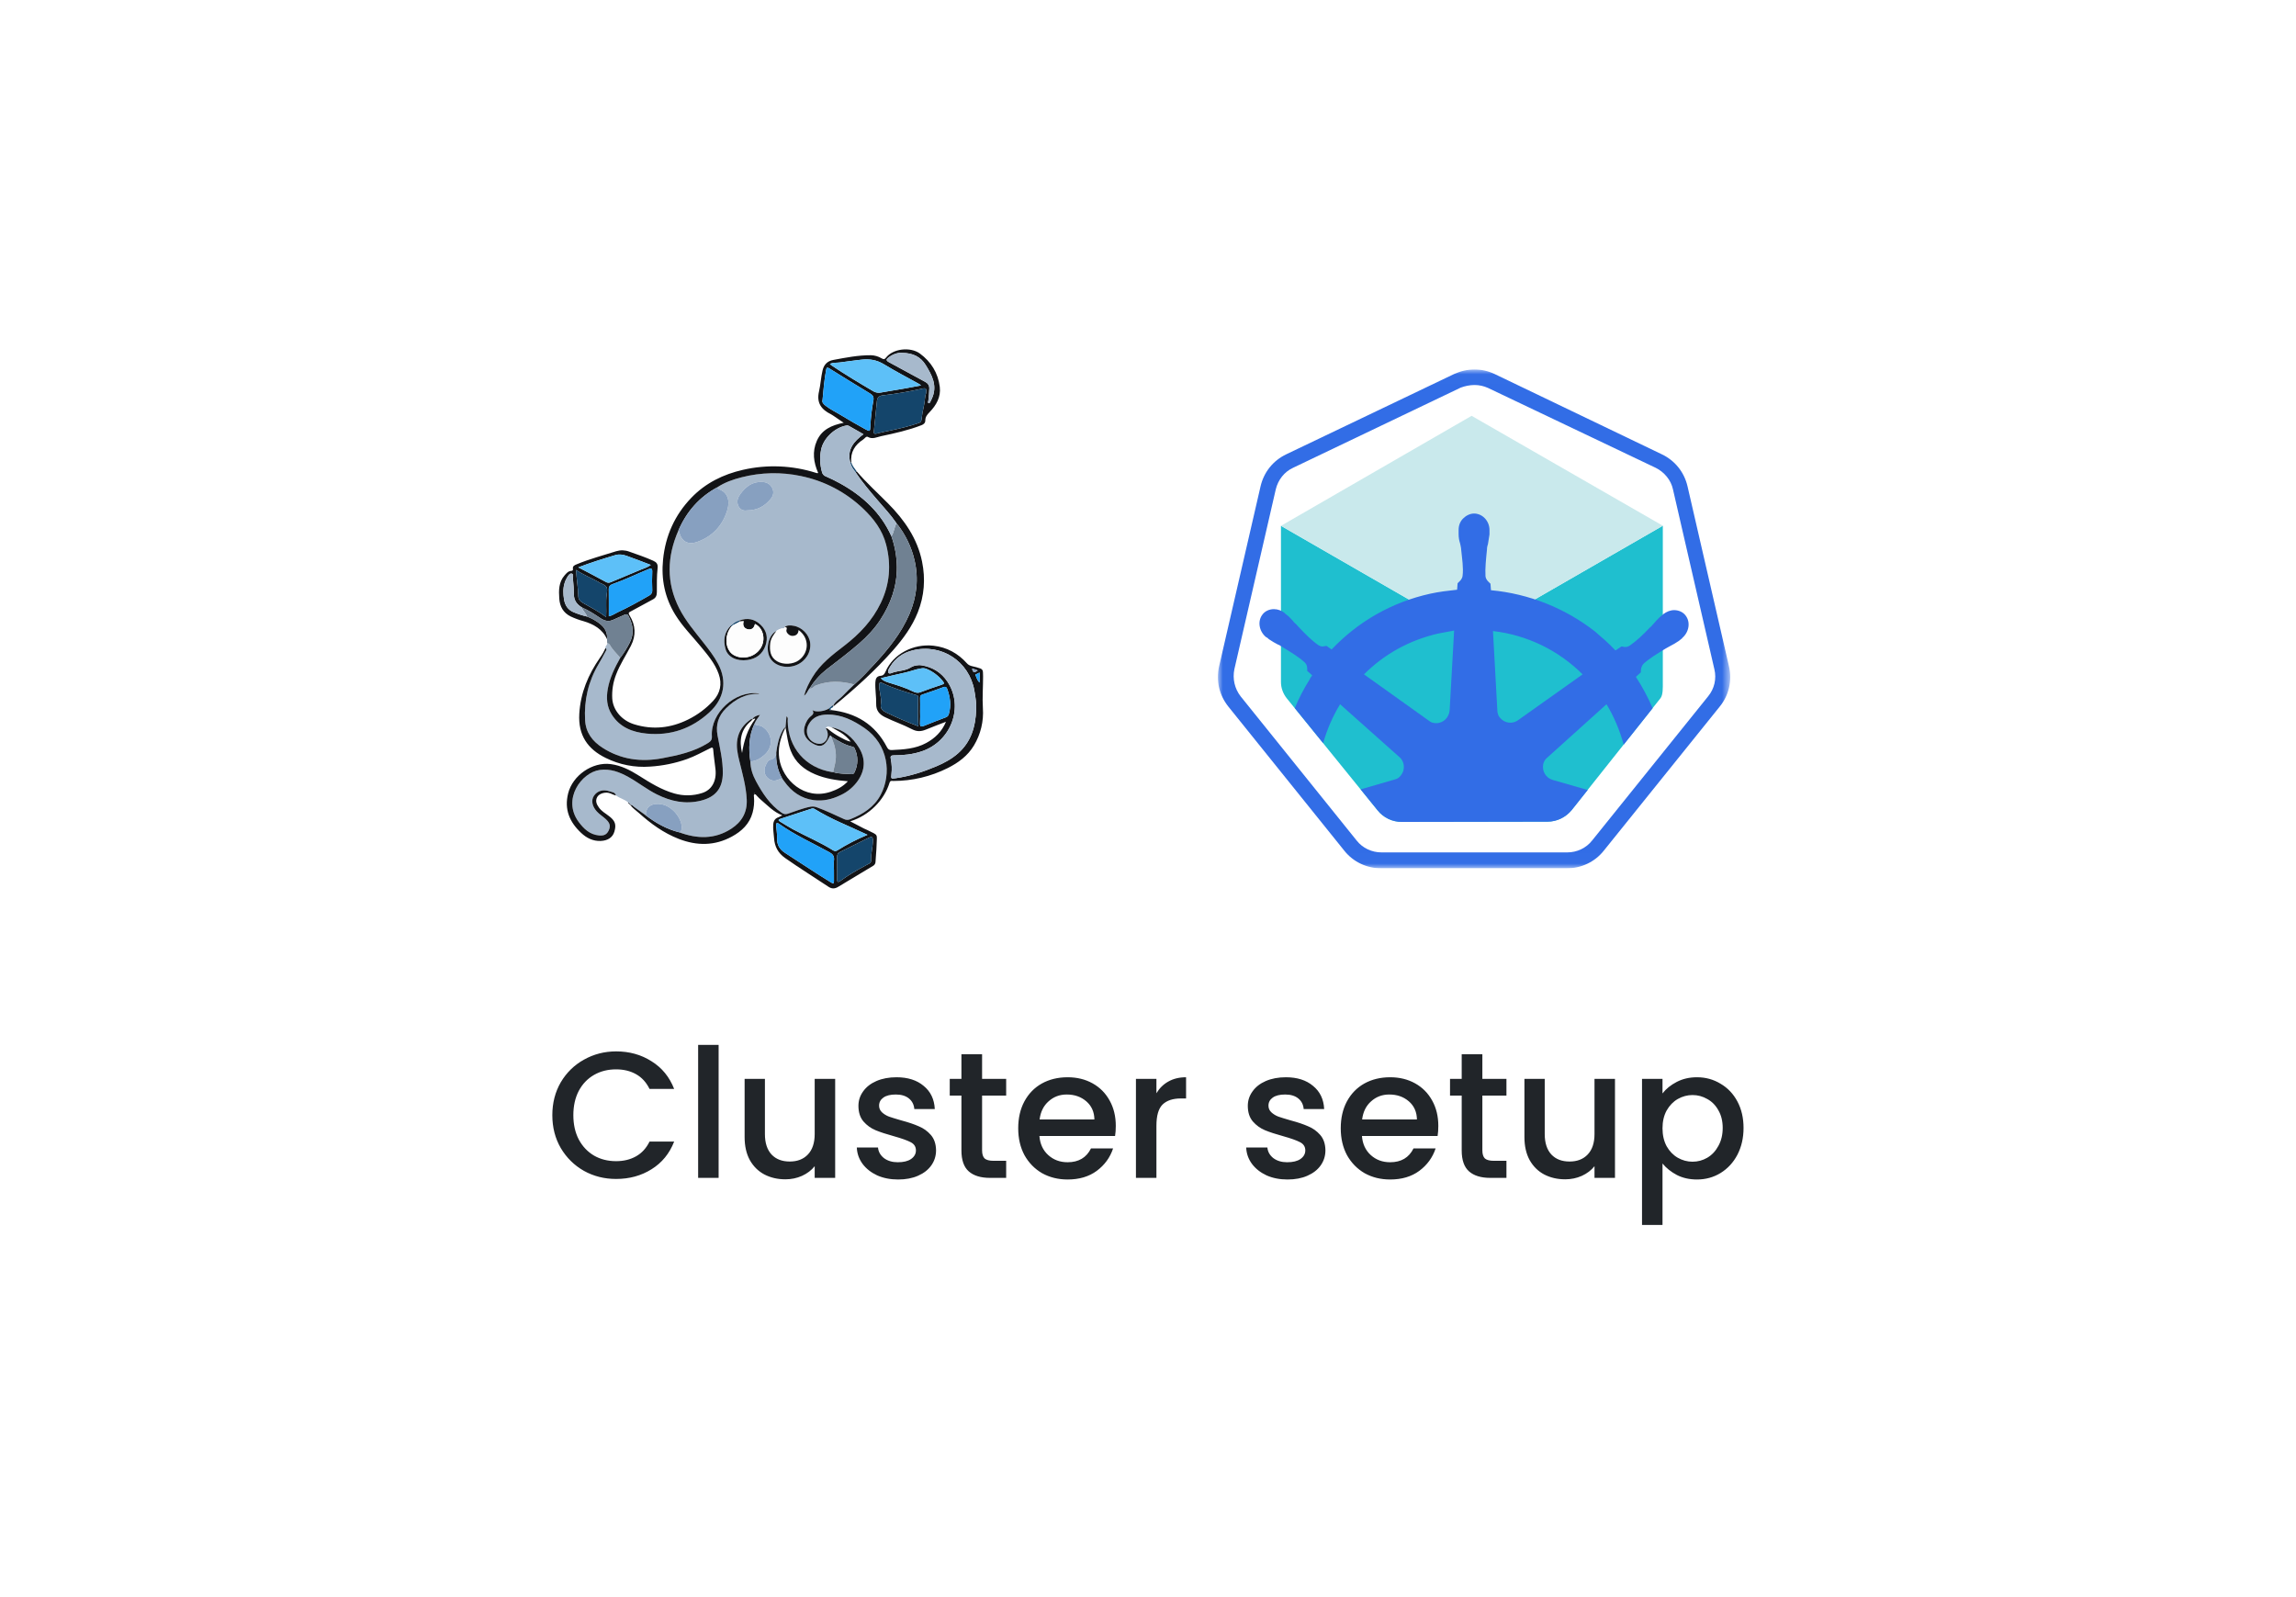 <svg width="230" height="160" viewBox="0 0 230 160" fill="none" xmlns="http://www.w3.org/2000/svg">
<g filter="url(#filter0_d)">
<rect x="20" y="10" width="190" height="120" rx="4" fill="none"/>
<path d="M55.329 101.718C55.329 100.494 55.611 99.396 56.175 98.424C56.751 97.452 57.525 96.696 58.497 96.156C59.481 95.604 60.555 95.328 61.719 95.328C63.051 95.328 64.233 95.658 65.265 96.318C66.309 96.966 67.065 97.89 67.533 99.09H65.067C64.743 98.43 64.293 97.938 63.717 97.614C63.141 97.29 62.475 97.128 61.719 97.128C60.891 97.128 60.153 97.314 59.505 97.686C58.857 98.058 58.347 98.592 57.975 99.288C57.615 99.984 57.435 100.794 57.435 101.718C57.435 102.642 57.615 103.452 57.975 104.148C58.347 104.844 58.857 105.384 59.505 105.768C60.153 106.14 60.891 106.326 61.719 106.326C62.475 106.326 63.141 106.164 63.717 105.84C64.293 105.516 64.743 105.024 65.067 104.364H67.533C67.065 105.564 66.309 106.488 65.265 107.136C64.233 107.784 63.051 108.108 61.719 108.108C60.543 108.108 59.469 107.838 58.497 107.298C57.525 106.746 56.751 105.984 56.175 105.012C55.611 104.04 55.329 102.942 55.329 101.718ZM71.987 94.68V108H69.935V94.68H71.987ZM83.663 98.082V108H81.611V106.83C81.287 107.238 80.861 107.562 80.333 107.802C79.817 108.03 79.265 108.144 78.677 108.144C77.897 108.144 77.195 107.982 76.571 107.658C75.959 107.334 75.473 106.854 75.113 106.218C74.765 105.582 74.591 104.814 74.591 103.914V98.082H76.625V103.608C76.625 104.496 76.847 105.18 77.291 105.66C77.735 106.128 78.341 106.362 79.109 106.362C79.877 106.362 80.483 106.128 80.927 105.66C81.383 105.18 81.611 104.496 81.611 103.608V98.082H83.663ZM89.971 108.162C89.191 108.162 88.489 108.024 87.865 107.748C87.252 107.46 86.766 107.076 86.406 106.596C86.046 106.104 85.855 105.558 85.831 104.958H87.954C87.99 105.378 88.189 105.732 88.549 106.02C88.921 106.296 89.382 106.434 89.934 106.434C90.51 106.434 90.954 106.326 91.266 106.11C91.591 105.882 91.752 105.594 91.752 105.246C91.752 104.874 91.573 104.598 91.213 104.418C90.865 104.238 90.306 104.04 89.538 103.824C88.794 103.62 88.189 103.422 87.721 103.23C87.252 103.038 86.844 102.744 86.496 102.348C86.16 101.952 85.993 101.43 85.993 100.782C85.993 100.254 86.148 99.774 86.46 99.342C86.772 98.898 87.216 98.55 87.793 98.298C88.38 98.046 89.052 97.92 89.808 97.92C90.936 97.92 91.843 98.208 92.526 98.784C93.222 99.348 93.594 100.122 93.642 101.106H91.591C91.555 100.662 91.374 100.308 91.05 100.044C90.727 99.78 90.288 99.648 89.737 99.648C89.197 99.648 88.782 99.75 88.495 99.954C88.207 100.158 88.062 100.428 88.062 100.764C88.062 101.028 88.159 101.25 88.35 101.43C88.543 101.61 88.776 101.754 89.052 101.862C89.329 101.958 89.737 102.084 90.276 102.24C90.996 102.432 91.585 102.63 92.04 102.834C92.508 103.026 92.91 103.314 93.246 103.698C93.582 104.082 93.757 104.592 93.769 105.228C93.769 105.792 93.612 106.296 93.3 106.74C92.989 107.184 92.544 107.532 91.969 107.784C91.404 108.036 90.739 108.162 89.971 108.162ZM98.38 99.756V105.246C98.38 105.618 98.464 105.888 98.632 106.056C98.812 106.212 99.112 106.29 99.532 106.29H100.792V108H99.172C98.248 108 97.54 107.784 97.048 107.352C96.556 106.92 96.31 106.218 96.31 105.246V99.756H95.14V98.082H96.31V95.616H98.38V98.082H100.792V99.756H98.38ZM111.773 102.798C111.773 103.17 111.749 103.506 111.701 103.806H104.123C104.183 104.598 104.477 105.234 105.005 105.714C105.533 106.194 106.181 106.434 106.949 106.434C108.053 106.434 108.833 105.972 109.289 105.048H111.503C111.203 105.96 110.657 106.71 109.865 107.298C109.085 107.874 108.113 108.162 106.949 108.162C106.001 108.162 105.149 107.952 104.393 107.532C103.649 107.1 103.061 106.5 102.629 105.732C102.209 104.952 101.999 104.052 101.999 103.032C101.999 102.012 102.203 101.118 102.611 100.35C103.031 99.57 103.613 98.97 104.357 98.55C105.113 98.13 105.977 97.92 106.949 97.92C107.885 97.92 108.719 98.124 109.451 98.532C110.183 98.94 110.753 99.516 111.161 100.26C111.569 100.992 111.773 101.838 111.773 102.798ZM109.631 102.15C109.619 101.394 109.349 100.788 108.821 100.332C108.293 99.876 107.639 99.648 106.859 99.648C106.151 99.648 105.545 99.876 105.041 100.332C104.537 100.776 104.237 101.382 104.141 102.15H109.631ZM115.844 99.522C116.144 99.018 116.54 98.628 117.032 98.352C117.536 98.064 118.13 97.92 118.814 97.92V100.044H118.292C117.488 100.044 116.876 100.248 116.456 100.656C116.048 101.064 115.844 101.772 115.844 102.78V108H113.792V98.082H115.844V99.522ZM128.976 108.162C128.196 108.162 127.494 108.024 126.87 107.748C126.258 107.46 125.772 107.076 125.412 106.596C125.052 106.104 124.86 105.558 124.836 104.958H126.96C126.996 105.378 127.194 105.732 127.554 106.02C127.926 106.296 128.388 106.434 128.94 106.434C129.516 106.434 129.96 106.326 130.272 106.11C130.596 105.882 130.758 105.594 130.758 105.246C130.758 104.874 130.578 104.598 130.218 104.418C129.87 104.238 129.312 104.04 128.544 103.824C127.8 103.62 127.194 103.422 126.726 103.23C126.258 103.038 125.85 102.744 125.502 102.348C125.166 101.952 124.998 101.43 124.998 100.782C124.998 100.254 125.154 99.774 125.466 99.342C125.778 98.898 126.222 98.55 126.798 98.298C127.386 98.046 128.058 97.92 128.814 97.92C129.942 97.92 130.848 98.208 131.532 98.784C132.228 99.348 132.6 100.122 132.648 101.106H130.596C130.56 100.662 130.38 100.308 130.056 100.044C129.732 99.78 129.294 99.648 128.742 99.648C128.202 99.648 127.788 99.75 127.5 99.954C127.212 100.158 127.068 100.428 127.068 100.764C127.068 101.028 127.164 101.25 127.356 101.43C127.548 101.61 127.782 101.754 128.058 101.862C128.334 101.958 128.742 102.084 129.282 102.24C130.002 102.432 130.59 102.63 131.046 102.834C131.514 103.026 131.916 103.314 132.252 103.698C132.588 104.082 132.762 104.592 132.774 105.228C132.774 105.792 132.618 106.296 132.306 106.74C131.994 107.184 131.55 107.532 130.974 107.784C130.41 108.036 129.744 108.162 128.976 108.162ZM144.082 102.798C144.082 103.17 144.058 103.506 144.01 103.806H136.432C136.492 104.598 136.786 105.234 137.314 105.714C137.842 106.194 138.49 106.434 139.258 106.434C140.362 106.434 141.142 105.972 141.598 105.048H143.812C143.512 105.96 142.966 106.71 142.174 107.298C141.394 107.874 140.422 108.162 139.258 108.162C138.31 108.162 137.458 107.952 136.702 107.532C135.958 107.1 135.37 106.5 134.938 105.732C134.518 104.952 134.308 104.052 134.308 103.032C134.308 102.012 134.512 101.118 134.92 100.35C135.34 99.57 135.922 98.97 136.666 98.55C137.422 98.13 138.286 97.92 139.258 97.92C140.194 97.92 141.028 98.124 141.76 98.532C142.492 98.94 143.062 99.516 143.47 100.26C143.878 100.992 144.082 101.838 144.082 102.798ZM141.94 102.15C141.928 101.394 141.658 100.788 141.13 100.332C140.602 99.876 139.948 99.648 139.168 99.648C138.46 99.648 137.854 99.876 137.35 100.332C136.846 100.776 136.546 101.382 136.45 102.15H141.94ZM148.495 99.756V105.246C148.495 105.618 148.579 105.888 148.747 106.056C148.927 106.212 149.227 106.29 149.647 106.29H150.907V108H149.287C148.363 108 147.655 107.784 147.163 107.352C146.671 106.92 146.425 106.218 146.425 105.246V99.756H145.255V98.082H146.425V95.616H148.495V98.082H150.907V99.756H148.495ZM161.78 98.082V108H159.728V106.83C159.404 107.238 158.978 107.562 158.45 107.802C157.934 108.03 157.382 108.144 156.794 108.144C156.014 108.144 155.312 107.982 154.688 107.658C154.076 107.334 153.59 106.854 153.23 106.218C152.882 105.582 152.708 104.814 152.708 103.914V98.082H154.742V103.608C154.742 104.496 154.964 105.18 155.408 105.66C155.852 106.128 156.458 106.362 157.226 106.362C157.994 106.362 158.6 106.128 159.044 105.66C159.5 105.18 159.728 104.496 159.728 103.608V98.082H161.78ZM166.54 99.54C166.888 99.084 167.362 98.7 167.962 98.388C168.562 98.076 169.24 97.92 169.996 97.92C170.86 97.92 171.646 98.136 172.354 98.568C173.074 98.988 173.638 99.582 174.046 100.35C174.454 101.118 174.658 102 174.658 102.996C174.658 103.992 174.454 104.886 174.046 105.678C173.638 106.458 173.074 107.07 172.354 107.514C171.646 107.946 170.86 108.162 169.996 108.162C169.24 108.162 168.568 108.012 167.98 107.712C167.392 107.4 166.912 107.016 166.54 106.56V112.716H164.488V98.082H166.54V99.54ZM172.57 102.996C172.57 102.312 172.426 101.724 172.138 101.232C171.862 100.728 171.49 100.35 171.022 100.098C170.566 99.834 170.074 99.702 169.546 99.702C169.03 99.702 168.538 99.834 168.07 100.098C167.614 100.362 167.242 100.746 166.954 101.25C166.678 101.754 166.54 102.348 166.54 103.032C166.54 103.716 166.678 104.316 166.954 104.832C167.242 105.336 167.614 105.72 168.07 105.984C168.538 106.248 169.03 106.38 169.546 106.38C170.074 106.38 170.566 106.248 171.022 105.984C171.49 105.708 171.862 105.312 172.138 104.796C172.426 104.28 172.57 103.68 172.57 102.996Z" fill="#212529"/>
<g clip-path="url(#clip0)">
<path d="M62.917 70.379C62.557 70.072 62.079 69.972 61.705 69.69C61.622 69.358 61.305 69.364 61.071 69.279C60.421 69.043 59.823 69.228 59.492 69.732C59.202 70.174 59.315 70.769 59.773 71.28C60.055 71.594 60.422 71.807 60.723 72.097C61.105 72.463 61.174 72.767 60.982 73.183C60.79 73.599 60.51 73.745 59.989 73.693C59.076 73.601 58.479 73.029 57.968 72.34C56.286 70.071 58.25 67.386 60.08 67.135C61.147 66.989 62.065 67.349 62.96 67.846C63.932 68.385 64.804 69.088 65.803 69.585C67.202 70.28 68.652 70.595 70.21 70.211C71.692 69.845 72.396 68.964 72.408 67.445C72.418 66.165 72.117 64.931 71.881 63.688C71.677 62.616 71.96 61.713 72.731 60.956C73.653 60.049 74.713 59.452 76.064 59.516C76.032 59.49 75.993 59.473 75.951 59.467C73.639 59.165 71.164 61.434 71.311 63.743C71.333 64.091 71.221 64.253 70.933 64.433C69.515 65.321 67.923 65.666 66.314 65.966C64.188 66.362 62.175 66.085 60.336 64.896C59.347 64.256 58.682 63.385 58.612 62.159C58.498 60.152 58.931 58.273 59.959 56.536C60.199 56.13 60.424 55.715 60.642 55.296C60.699 55.186 60.836 55.05 60.653 54.922C60.593 54.717 60.869 54.627 60.822 54.426C60.883 54.433 60.941 54.456 60.99 54.491C61.04 54.527 61.08 54.574 61.107 54.629C61.377 55.111 61.787 55.479 62.137 55.896C61.592 56.878 61.09 57.876 60.887 58.996C60.721 59.914 60.779 60.797 61.296 61.607C62.107 62.881 63.384 63.356 64.782 63.492C67.184 63.724 69.29 63 71.079 61.349C72.543 59.998 72.864 58.252 71.94 56.51C71.526 55.728 70.986 55.039 70.444 54.349C69.587 53.255 68.68 52.202 68.044 50.947C66.73 48.357 66.816 45.761 67.957 43.149C67.975 43.169 68.003 43.186 68.009 43.209C68.261 44.259 68.903 44.641 69.921 44.261C71.43 43.697 72.42 42.592 72.867 41.064C73.122 40.189 72.939 39.337 72.002 38.998C71.936 38.974 71.893 38.887 71.839 38.829C72.586 38.323 73.436 38.033 74.289 37.816C76.227 37.319 78.253 37.275 80.21 37.687C82.56 38.164 84.726 39.296 86.459 40.953C87.524 41.964 88.393 43.099 88.771 44.571C89.289 46.593 89.131 48.528 88.227 50.413C87.391 52.156 86.108 53.507 84.596 54.672C83.391 55.599 82.174 56.517 81.374 57.857C81.042 58.414 80.744 58.982 80.546 59.693C80.864 59.476 80.902 59.164 81.095 58.97C81.38 59.024 81.509 58.751 81.731 58.665C83.004 58.173 84.284 58.216 85.574 58.572C85.183 58.955 84.778 59.325 84.406 59.725C84.1 60.054 83.667 60.261 83.471 60.693L83.469 60.694C83.439 60.648 83.405 60.646 83.368 60.687L83.06 60.961C82.652 61.252 81.733 61.385 81.39 61.144C81.553 61.426 81.456 61.568 81.265 61.718C80.918 61.992 80.713 62.367 80.598 62.8C80.363 63.691 80.945 64.29 81.663 64.611C82.293 64.892 82.693 64.645 83.082 63.805C83.195 63.562 83.246 63.745 83.319 63.822C83.292 63.923 83.347 64.004 83.382 64.091C83.647 64.746 83.791 65.416 83.712 66.133C83.666 66.549 83.541 66.944 83.459 67.349C83.419 67.351 83.378 67.35 83.338 67.347C80.695 66.922 78.945 64.9 78.905 62.232C78.902 62.08 78.975 61.896 78.785 61.76C78.752 62.146 78.721 62.504 78.69 62.861L78.695 62.853C78.55 62.925 78.474 63.054 78.4 63.191C78.027 63.879 77.855 64.625 77.76 65.394C77.728 65.76 77.584 66.016 77.183 66.104C76.926 66.16 76.822 66.423 76.715 66.635C76.405 67.25 76.627 67.946 77.31 68.17C77.712 68.302 78.007 68.047 78.353 67.984C78.423 68.083 78.493 68.182 78.564 68.28C79.294 69.311 80.255 69.996 81.524 70.16C82.471 70.283 83.372 70.064 84.224 69.649C84.922 69.325 85.521 68.819 85.958 68.185C86.68 67.115 86.712 65.997 86.055 64.914C85.422 63.871 84.538 63.1 83.287 62.857C83.088 62.818 82.869 62.668 82.73 62.958C82.776 63.04 82.817 63.125 82.853 63.212C83.103 63.925 82.639 64.601 81.965 64.509C81.039 64.382 80.56 63.435 80.991 62.607C81.392 61.837 82.071 61.595 82.874 61.584C84.289 61.564 85.485 62.167 86.609 62.942C88.982 64.58 89.336 67.513 88.221 69.624C87.567 70.862 86.453 71.555 85.195 72.064C85.093 72.111 84.981 72.135 84.868 72.133C84.756 72.132 84.645 72.104 84.544 72.054C83.646 71.65 82.763 71.212 81.833 70.879C81.633 70.8 81.414 70.778 81.202 70.816C80.415 70.962 79.678 71.269 78.923 71.518C78.68 71.599 78.508 71.565 78.294 71.416C77.125 70.608 76.379 69.464 75.724 68.246C75.395 67.635 75.18 66.985 75.168 66.282C75.727 66.264 76.186 65.974 76.572 65.635C77.598 64.731 77.306 63.371 76.348 62.788C76.091 62.631 75.789 62.719 75.567 62.528C75.686 62.184 75.943 61.923 76.133 61.606C75.672 61.724 75.476 61.844 75.348 62.076L75.355 62.07C75.298 61.971 75.238 62.046 75.195 62.076C74.494 62.569 74.013 63.206 73.863 64.071C73.738 64.795 73.881 65.491 74.051 66.188C74.365 67.48 74.739 68.757 74.803 70.101C74.865 71.394 74.293 72.346 73.263 73.017C71.603 74.098 69.832 74.044 68.035 73.38C68.243 73.32 68.269 73.163 68.284 72.972C68.356 72.074 67.42 70.778 66.266 70.571C65.417 70.418 64.656 70.739 64.7 71.691C64.303 71.403 63.91 71.109 63.507 70.829C63.405 70.758 63.331 70.599 63.16 70.672L63.162 70.674C63.223 70.557 63.152 70.57 63.076 70.587L63.082 70.593C63.12 70.497 63.07 70.489 62.995 70.505L63.002 70.512C63.026 70.434 62.964 70.411 62.917 70.379ZM73.382 52.552C73.329 52.589 73.277 52.627 73.225 52.664C72.543 53.334 72.437 54.152 72.679 55.022C72.901 55.822 73.81 56.273 74.876 56.121C75.744 55.997 76.386 55.53 76.68 54.686C76.95 53.908 76.814 53.188 76.206 52.6C75.579 51.993 74.85 51.859 74.038 52.178C73.792 52.247 73.567 52.375 73.382 52.552ZM78.588 52.818C78.597 52.912 78.571 52.957 78.46 52.954C78.197 52.947 77.98 53.075 77.77 53.216C76.941 53.644 76.632 55.157 77.199 56.01C77.69 56.748 78.832 57.018 79.79 56.622C80.706 56.244 81.269 55.332 81.159 54.406C81.06 53.575 80.352 52.836 79.496 52.69C79.185 52.637 78.867 52.613 78.588 52.818ZM74.81 41.134C75.897 41.133 76.62 40.686 77.2 39.988C77.475 39.657 77.559 39.267 77.338 38.857C77.123 38.459 76.769 38.299 76.34 38.28C75.378 38.236 74.721 38.738 74.177 39.472C73.908 39.836 73.772 40.212 73.945 40.637C74.005 40.81 74.125 40.956 74.284 41.047C74.444 41.139 74.63 41.169 74.81 41.134Z" fill="#A7B9CC"/>
<path d="M67.957 43.149C66.816 45.761 66.73 48.357 68.044 50.948C68.68 52.202 69.587 53.256 70.444 54.349C70.986 55.039 71.526 55.728 71.94 56.51C72.864 58.252 72.542 59.998 71.079 61.35C69.29 63 67.184 63.724 64.781 63.492C63.384 63.356 62.107 62.881 61.296 61.607C60.779 60.797 60.721 59.914 60.887 58.996C61.09 57.876 61.592 56.878 62.137 55.896C62.487 55.435 62.795 54.943 63.058 54.427C63.548 53.509 63.432 52.607 62.962 51.716C62.853 51.509 62.736 51.502 62.542 51.596C62.191 51.767 61.82 51.9 61.47 52.073C60.99 52.31 60.579 52.215 60.147 51.927C59.554 51.533 58.958 51.137 58.297 50.858C57.806 50.562 57.493 50.169 57.49 49.558C57.487 49.046 57.446 48.534 57.398 48.024C57.379 47.828 57.499 47.513 57.268 47.463C57.055 47.418 56.898 47.697 56.782 47.893C56.687 48.056 56.611 48.229 56.557 48.41C56.392 48.951 56.411 49.504 56.502 50.054C56.599 50.635 56.881 51.084 57.445 51.326C57.88 51.508 58.329 51.654 58.788 51.762C58.976 51.83 59.16 51.909 59.339 51.998C60.136 52.453 60.894 52.942 60.811 54.035C60.342 53.013 59.462 52.529 58.443 52.226C58.002 52.106 57.573 51.948 57.159 51.753C56.423 51.386 56.081 50.764 56.025 49.974C55.967 49.146 55.961 48.32 56.559 47.638C56.744 47.427 56.925 47.203 57.24 47.187C57.264 47.19 57.288 47.186 57.31 47.177C57.332 47.168 57.352 47.154 57.367 47.135C57.382 47.117 57.393 47.094 57.397 47.071C57.401 47.047 57.4 47.023 57.393 47C57.348 46.699 57.55 46.622 57.777 46.528C59.062 45.993 60.407 45.643 61.73 45.222C62.16 45.091 62.622 45.105 63.042 45.265C63.843 45.547 64.647 45.821 65.423 46.169C65.763 46.321 65.923 46.492 65.874 46.93C65.784 47.719 65.803 48.521 65.801 49.317C65.8 49.647 65.711 49.886 65.407 50.046C64.67 50.437 63.941 50.844 63.207 51.239C63.02 51.339 62.894 51.378 63.068 51.657C63.677 52.631 63.733 53.655 63.201 54.695C62.71 55.653 62.105 56.551 61.721 57.565C61.42 58.331 61.286 59.153 61.331 59.975C61.404 61.138 62.278 62.173 63.52 62.559C65.385 63.137 67.191 62.943 68.927 62.084C69.873 61.619 70.726 60.984 71.441 60.211C72.165 59.425 72.346 58.515 71.993 57.514C71.622 56.463 70.905 55.631 70.212 54.786C69.343 53.725 68.365 52.757 67.64 51.574C66.594 49.868 66.223 48.033 66.421 46.062C66.661 43.676 67.592 41.596 69.254 39.868C70.675 38.389 72.451 37.516 74.429 37.067C76.847 36.514 79.369 36.618 81.734 37.369C81.785 37.385 81.838 37.397 81.891 37.408C81.901 37.41 81.913 37.397 81.957 37.373C81.5 36.326 81.347 35.248 81.827 34.16C82.324 33.033 83.313 32.593 84.519 32.354C84.124 32.085 83.79 31.857 83.454 31.63C83.388 31.583 83.319 31.541 83.247 31.504C82.291 31.035 81.774 30.375 82.043 29.219C82.203 28.53 82.235 27.81 82.398 27.112C82.539 26.508 82.897 26.166 83.478 26.058C84.722 25.826 85.964 25.579 87.241 25.587C87.619 25.595 87.988 25.702 88.312 25.897C88.483 25.994 88.602 26.029 88.746 25.838C89.445 24.912 91.207 24.727 92.149 25.417C93.269 26.239 93.971 27.365 94.142 28.761C94.266 29.775 93.794 30.59 93.115 31.295C92.885 31.534 92.686 31.763 92.691 32.124C92.694 32.362 92.541 32.506 92.315 32.594C91.003 33.104 89.635 33.407 88.264 33.696C87.829 33.788 87.409 34.039 86.932 33.769C86.765 33.674 86.622 33.932 86.473 34.027C85.638 34.564 85.168 35.302 85.279 36.334C85.246 36.335 85.212 36.337 85.179 36.338C84.818 35.038 85.533 34.221 86.496 33.498C85.995 33.213 85.526 32.951 85.062 32.681C85.018 32.653 84.969 32.635 84.917 32.626C84.866 32.618 84.813 32.62 84.763 32.633C83.611 32.844 82.478 33.913 82.252 35.056C82.105 35.802 82.137 36.571 82.345 37.302C82.368 37.399 82.415 37.488 82.482 37.562C82.549 37.636 82.633 37.693 82.727 37.726C83.209 37.935 83.684 38.166 84.144 38.42C86.395 39.667 88.225 41.329 89.298 43.723C89.646 44.716 89.83 45.758 89.844 46.81C89.855 48.747 89.234 50.486 88.178 52.102C87.593 52.998 86.873 53.757 86.08 54.45C85.019 55.378 83.887 56.22 82.773 57.084C82.11 57.612 81.543 58.25 81.095 58.97C80.902 59.164 80.864 59.476 80.546 59.693C80.744 58.982 81.042 58.414 81.374 57.857C82.174 56.517 83.391 55.599 84.596 54.672C86.108 53.507 87.391 52.156 88.227 50.413C89.131 48.528 89.289 46.593 88.771 44.571C88.393 43.099 87.524 41.964 86.459 40.953C84.726 39.296 82.56 38.164 80.21 37.687C78.253 37.275 76.227 37.319 74.289 37.816C73.436 38.033 72.586 38.323 71.839 38.829C70.034 39.809 68.767 41.274 67.957 43.149ZM82.397 30.066C82.322 30.312 82.492 30.48 82.709 30.65C83.198 31.033 83.761 31.292 84.285 31.616C85.071 32.102 85.879 32.553 86.687 33.003C87.14 33.255 87.162 33.241 87.19 32.698C87.226 31.849 87.324 31.004 87.483 30.169C87.558 29.785 87.464 29.606 87.162 29.423C85.795 28.595 84.433 27.757 83.077 26.91C82.814 26.745 82.788 26.887 82.752 27.08C82.573 28.05 82.488 29.03 82.397 30.066V30.066ZM92.77 29.402C92.836 28.949 92.775 28.848 92.424 28.924C91.113 29.223 89.787 29.45 88.451 29.604C88.116 29.64 87.882 29.779 87.846 30.169C87.752 31.2 87.63 32.229 87.533 33.26C87.512 33.475 87.653 33.479 87.833 33.432C88.223 33.33 88.619 33.248 89.014 33.166C90.041 32.951 91.063 32.717 92.057 32.373C92.248 32.307 92.291 32.198 92.315 32.018C92.363 31.578 92.438 31.141 92.541 30.71C92.669 30.227 92.625 29.718 92.77 29.402ZM83.134 26.461C83.184 26.511 83.236 26.558 83.291 26.601C84.657 27.518 86.067 28.363 87.484 29.197C87.719 29.335 87.997 29.38 88.263 29.322C89.019 29.183 89.779 29.067 90.537 28.934C91.095 28.837 91.651 28.729 92.264 28.615C92.215 28.57 92.164 28.528 92.11 28.489C90.923 27.829 89.713 27.206 88.555 26.498C87.83 26.054 87.087 25.934 86.276 26.034C85.566 26.121 84.856 26.205 84.148 26.308C83.82 26.356 83.476 26.299 83.134 26.461ZM60.987 51.739C61.344 51.67 61.588 51.471 61.864 51.344C62.951 50.842 63.997 50.26 65.033 49.662C65.136 49.613 65.22 49.533 65.275 49.433C65.33 49.334 65.352 49.219 65.338 49.106C65.309 48.5 65.314 47.89 65.338 47.283C65.352 46.917 65.223 46.913 64.938 47.03C63.743 47.521 62.581 48.091 61.359 48.517C61.131 48.596 60.979 48.737 60.983 49.021C60.995 49.913 60.987 50.805 60.987 51.739ZM57.932 46.838C58.877 47.334 59.788 47.801 60.683 48.295C60.76 48.344 60.849 48.371 60.94 48.375C61.031 48.379 61.122 48.359 61.203 48.317C62.196 47.895 63.197 47.492 64.191 47.07C64.506 46.937 64.848 46.853 65.193 46.595C64.334 46.27 63.541 45.949 62.733 45.672C62.392 45.556 62.017 45.501 61.655 45.608C60.417 45.974 59.184 46.358 57.932 46.838V46.838ZM60.72 51.818C60.769 51.02 60.67 50.287 60.777 49.563C60.886 48.823 60.83 48.698 60.132 48.412C60.074 48.38 60.018 48.344 59.965 48.305C59.248 47.894 58.464 47.613 57.702 47.087C57.762 48.033 57.907 48.87 57.929 49.717C57.937 50.033 58.109 50.24 58.403 50.407C59.172 50.844 59.961 51.25 60.72 51.818L60.72 51.818ZM90.351 25.349C89.945 25.317 89.457 25.476 89.016 25.802C88.767 25.987 88.735 26.118 89.05 26.285C90.262 26.932 91.459 27.606 92.672 28.25C92.963 28.405 93.1 28.622 93.092 28.924C93.081 29.327 93.043 29.731 92.997 30.132C92.987 30.222 92.913 30.331 93.007 30.38C93.116 30.437 93.165 30.314 93.205 30.232C93.291 30.064 93.369 29.892 93.438 29.716C93.872 28.52 93.323 27.536 92.733 26.572C92.226 25.745 91.459 25.36 90.351 25.349Z" fill="#121316"/>
<path d="M83.287 62.857C84.539 63.1 85.422 63.871 86.055 64.914C86.712 65.997 86.68 67.115 85.958 68.185C85.521 68.819 84.922 69.325 84.224 69.649C83.372 70.064 82.471 70.283 81.524 70.16C80.255 69.996 79.294 69.311 78.564 68.28C78.494 68.181 78.424 68.083 78.353 67.985C77.909 67.197 77.703 66.297 77.761 65.394C77.855 64.625 78.027 63.879 78.4 63.191C78.474 63.054 78.55 62.925 78.695 62.854C78.611 63.036 78.521 63.217 78.445 63.402C78.104 64.225 77.932 65.08 78.059 65.969C78.367 68.127 80.582 70.213 83.232 69.313C83.858 69.1 84.441 68.803 84.936 68.268C83.767 68.173 82.679 68.003 81.649 67.567C80.533 67.094 79.666 66.373 79.21 65.206C78.913 64.448 78.842 63.647 78.69 62.861C78.721 62.504 78.752 62.146 78.785 61.76C78.975 61.896 78.902 62.08 78.905 62.232C78.945 64.9 80.695 66.922 83.338 67.347C83.378 67.35 83.419 67.351 83.459 67.349C84.068 67.546 84.704 67.504 85.329 67.558C85.469 67.57 85.547 67.483 85.604 67.362C85.785 66.994 85.881 66.589 85.883 66.178C85.886 65.767 85.794 65.362 85.617 64.991C85.603 64.947 85.577 64.906 85.543 64.875C85.508 64.843 85.466 64.821 85.421 64.811C84.644 64.645 83.98 64.236 83.32 63.822C83.246 63.745 83.195 63.562 83.082 63.805C82.693 64.645 82.293 64.892 81.663 64.611C80.945 64.29 80.363 63.691 80.598 62.8C80.713 62.367 80.918 61.992 81.265 61.718C81.456 61.568 81.553 61.427 81.39 61.144C81.733 61.385 82.653 61.252 83.06 60.961C83.075 61.064 83.065 61.193 83.238 61.132C85.738 61.41 87.663 62.564 88.843 64.835C88.956 65.051 89.066 65.153 89.325 65.141C90.516 65.085 91.706 65.018 92.781 64.434C93.65 63.962 94.345 63.307 94.761 62.307C94.059 62.579 93.409 62.818 92.77 63.084C92.287 63.285 91.866 63.319 91.357 63.052C90.48 62.593 89.53 62.278 88.637 61.836C88.066 61.553 87.756 61.157 87.771 60.518C87.788 59.789 87.651 59.067 87.69 58.335C87.709 57.969 87.832 57.737 88.207 57.704C88.488 57.679 88.601 57.531 88.71 57.279C89.461 55.531 91.483 54.458 93.511 54.688C94.864 54.842 95.968 55.456 96.867 56.459C97.115 56.737 97.468 56.745 97.783 56.835C98.48 57.036 98.476 57.021 98.479 57.755C98.483 58.819 98.392 59.877 98.46 60.947C98.553 62.257 98.238 63.564 97.559 64.689C96.934 65.724 95.998 66.415 94.936 66.945C93.245 67.794 91.379 68.237 89.486 68.237C89.34 68.238 89.185 68.17 89.109 68.416C88.579 70.147 87.074 71.7 85.167 72.281C85.66 72.539 86.101 72.771 86.544 73C86.663 73.061 86.791 73.106 86.912 73.166C88.045 73.73 87.833 73.496 87.809 74.711C87.798 75.25 87.728 75.788 87.705 76.328C87.705 76.414 87.681 76.5 87.636 76.574C87.591 76.648 87.526 76.708 87.448 76.748C86.28 77.449 85.117 78.16 83.944 78.855C83.641 79.034 83.338 79.066 83.001 78.842C81.554 77.875 80.073 76.961 78.649 75.957C77.934 75.453 77.598 74.802 77.542 73.971C77.512 73.515 77.421 73.064 77.458 72.6C77.489 72.219 77.645 71.981 78.005 71.865C78.131 71.812 78.252 71.751 78.37 71.683C77.481 71.341 76.902 70.695 76.249 70.145C76.098 70.012 75.954 69.871 75.819 69.722C75.756 69.656 75.697 69.548 75.606 69.576C75.471 69.617 75.522 69.755 75.53 69.854C75.575 70.374 75.528 70.898 75.393 71.402C75.087 72.537 74.298 73.274 73.324 73.804C71.599 74.745 69.82 74.75 67.991 74.039C66.467 73.446 65.188 72.51 63.989 71.436C63.709 71.185 63.391 70.976 63.16 70.672C63.331 70.599 63.405 70.758 63.507 70.829C63.91 71.109 64.303 71.403 64.7 71.691C65.709 72.456 66.795 73.069 68.035 73.38C69.832 74.044 71.603 74.098 73.263 73.017C74.293 72.346 74.865 71.394 74.803 70.101C74.739 68.757 74.365 67.48 74.051 66.188C73.881 65.491 73.739 64.795 73.864 64.071C74.013 63.206 74.494 62.569 75.195 62.076C75.238 62.046 75.298 61.971 75.355 62.07C75.336 62.117 75.31 62.16 75.277 62.198C74.192 63.054 74.041 64.182 74.336 65.439C74.425 64.835 74.57 64.24 74.771 63.663C74.981 63.073 75.281 62.52 75.66 62.022C75.518 61.926 75.458 62.109 75.348 62.076C75.476 61.844 75.672 61.724 76.133 61.606C75.943 61.923 75.686 62.184 75.568 62.528C75.013 63.734 74.974 64.996 75.168 66.282C75.18 66.985 75.395 67.635 75.724 68.246C76.379 69.464 77.125 70.608 78.294 71.416C78.508 71.565 78.68 71.599 78.923 71.518C79.678 71.269 80.415 70.962 81.202 70.816C81.414 70.778 81.633 70.8 81.833 70.879C82.763 71.212 83.646 71.65 84.544 72.054C84.645 72.104 84.756 72.132 84.868 72.133C84.981 72.135 85.093 72.111 85.195 72.064C86.453 71.555 87.567 70.862 88.221 69.624C89.336 67.513 88.982 64.58 86.609 62.942C85.485 62.167 84.289 61.564 82.874 61.584C82.071 61.596 81.392 61.837 80.991 62.607C80.56 63.435 81.039 64.382 81.965 64.509C82.639 64.601 83.103 63.925 82.853 63.212C82.817 63.125 82.776 63.04 82.73 62.958C82.857 62.923 82.924 63.017 83.008 63.083C83.372 63.382 83.766 63.644 84.182 63.864C84.489 64.017 84.78 64.22 85.226 64.3C84.942 63.932 84.595 63.618 84.2 63.372C83.902 63.191 83.592 63.028 83.287 62.857ZM97.788 61.073C97.806 60.773 97.795 60.471 97.754 60.173C97.716 59.839 97.665 59.505 97.605 59.174C97.081 56.244 94.305 54.434 91.418 55.156C90.466 55.394 89.695 55.924 89.179 56.777C89.064 56.968 88.881 57.223 89.006 57.407C89.109 57.559 89.379 57.387 89.561 57.337C90.105 57.188 90.696 57.185 91.191 56.887C91.539 56.669 91.954 56.587 92.358 56.656C93.437 56.836 94.308 57.381 94.912 58.291C96.579 60.803 95.29 64.27 92.342 65.267C91.435 65.574 90.501 65.673 89.555 65.67C89.232 65.669 89.173 65.769 89.238 66.062C89.338 66.553 89.359 67.056 89.299 67.553C89.251 68.028 89.26 68.025 89.717 67.961C91.144 67.76 92.501 67.321 93.822 66.759C94.594 66.431 95.332 66.031 95.963 65.477C97.253 64.343 97.73 62.847 97.788 61.073ZM86.902 73.632C85.94 73.194 85.061 72.784 84.174 72.393C83.288 71.997 82.428 71.546 81.597 71.044C81.551 71.016 81.499 70.999 81.445 70.993C81.392 70.988 81.337 70.995 81.287 71.014C80.249 71.354 79.211 71.694 78.173 72.033C77.959 72.103 77.934 72.186 78.143 72.309C78.573 72.562 78.991 72.838 79.429 73.075C80.759 73.793 82.16 74.373 83.442 75.181C83.582 75.269 83.724 75.291 83.861 75.203C84.829 74.594 85.846 74.069 86.902 73.632ZM83.541 77.109L83.537 77.109C83.537 76.799 83.508 76.484 83.544 76.178C83.592 75.783 83.428 75.567 83.092 75.383C81.4 74.452 79.629 73.66 78.045 72.538C77.786 72.355 77.743 72.491 77.757 72.715C77.784 73.132 77.856 73.55 77.844 73.965C77.825 74.633 78.069 75.074 78.655 75.45C80.19 76.436 81.702 77.458 83.259 78.411C83.507 78.563 83.549 78.489 83.543 78.243C83.534 77.865 83.541 77.487 83.541 77.109ZM92.003 62.763C91.916 61.764 91.967 60.801 91.978 59.838C91.98 59.672 91.876 59.659 91.748 59.622C90.626 59.297 89.508 58.954 88.45 58.455C88.104 58.292 88.081 58.39 88.078 58.701C88.073 59.324 88.337 59.923 88.239 60.548C88.171 60.98 88.405 61.201 88.739 61.363C89.783 61.869 90.85 62.323 92.003 62.763ZM83.86 76.939H83.864C83.864 77.331 83.87 77.723 83.861 78.114C83.856 78.356 83.941 78.414 84.142 78.281C84.364 78.132 84.577 77.972 84.799 77.825C85.461 77.387 86.155 77.005 86.853 76.629C87.018 76.54 87.273 76.462 87.26 76.221C87.223 75.527 87.444 74.861 87.444 74.171C87.444 73.793 87.288 73.797 87.032 73.924C86.078 74.395 85.128 74.876 84.171 75.341C83.928 75.459 83.842 75.623 83.856 75.886C83.874 76.236 83.86 76.588 83.86 76.939ZM92.171 61.169L92.168 61.169C92.168 61.588 92.188 62.007 92.162 62.424C92.14 62.783 92.25 62.843 92.571 62.711C93.291 62.415 94.02 62.137 94.749 61.862C94.825 61.836 94.893 61.791 94.946 61.73C95 61.67 95.036 61.598 95.053 61.519C95.301 60.657 95.184 59.822 94.879 58.999C94.809 58.812 94.702 58.765 94.505 58.838C93.812 59.094 93.116 59.345 92.414 59.575C92.222 59.638 92.162 59.724 92.167 59.914C92.178 60.332 92.171 60.751 92.171 61.169ZM88.231 57.942C88.459 58.19 88.726 58.291 88.991 58.373C89.829 58.634 90.67 58.878 91.462 59.271C91.661 59.37 91.898 59.457 92.163 59.358C92.888 59.084 93.62 58.827 94.359 58.589C94.594 58.513 94.604 58.443 94.466 58.265C94.022 57.699 93.436 57.26 92.768 56.993C92.604 56.935 92.426 56.925 92.256 56.965C91.719 57.047 91.219 57.259 90.692 57.373C89.88 57.548 89.073 57.746 88.231 57.942ZM98.128 57.372C97.971 57.452 97.834 57.52 97.698 57.589C97.826 57.829 97.856 58.124 98.128 58.376V57.372ZM97.947 57.172C97.723 57.093 97.564 56.998 97.365 56.998C97.536 57.429 97.54 57.431 97.947 57.172ZM75.588 69.491C75.58 69.483 75.571 69.466 75.566 69.467C75.549 69.472 75.532 69.479 75.517 69.488C75.524 69.497 75.533 69.514 75.539 69.513C75.556 69.508 75.573 69.501 75.588 69.491Z" fill="#121316"/>
<path d="M60.652 54.922C60.836 55.05 60.699 55.186 60.642 55.296C60.424 55.715 60.199 56.13 59.959 56.536C58.931 58.273 58.498 60.152 58.612 62.159C58.682 63.385 59.347 64.256 60.336 64.896C62.174 66.085 64.188 66.362 66.314 65.966C67.923 65.666 69.515 65.321 70.933 64.433C71.221 64.253 71.333 64.091 71.311 63.743C71.164 61.434 73.639 59.165 75.951 59.467C75.992 59.473 76.031 59.49 76.064 59.516C74.713 59.452 73.653 60.049 72.731 60.956C71.96 61.713 71.677 62.616 71.881 63.688C72.117 64.931 72.418 66.165 72.408 67.445C72.396 68.964 71.692 69.845 70.21 70.211C68.652 70.595 67.202 70.28 65.803 69.585C64.804 69.088 63.932 68.385 62.96 67.846C62.065 67.349 61.147 66.989 60.08 67.135C58.25 67.386 56.286 70.07 57.968 72.34C58.479 73.029 59.076 73.601 59.989 73.693C60.51 73.745 60.79 73.599 60.982 73.183C61.174 72.767 61.105 72.463 60.723 72.097C60.422 71.807 60.055 71.594 59.773 71.28C59.315 70.769 59.202 70.174 59.492 69.732C59.823 69.228 60.421 69.043 61.071 69.278C61.305 69.364 61.622 69.358 61.705 69.69C61.426 69.645 61.199 69.458 60.914 69.42C60.486 69.362 59.992 69.532 59.817 69.865C59.614 70.249 59.772 70.592 60.006 70.912C60.259 71.258 60.623 71.472 60.959 71.721C61.621 72.21 61.76 72.587 61.544 73.315C61.376 73.884 60.898 74.215 60.179 74.246C59.405 74.278 58.766 73.956 58.218 73.443C57.063 72.362 56.507 71.098 56.914 69.478C57.365 67.682 59.335 66.307 61.176 66.548C62.222 66.685 63.121 67.15 63.993 67.7C65.122 68.412 66.25 69.124 67.554 69.491C68.466 69.752 69.435 69.736 70.338 69.444C71.309 69.138 71.805 68.229 71.672 67.052C71.6 66.411 71.498 65.773 71.449 65.131C71.426 64.827 71.317 64.875 71.127 64.967C70.367 65.34 69.625 65.752 68.827 66.04C67.63 66.465 66.38 66.721 65.112 66.798C63.583 66.911 62.052 66.611 60.678 65.93C58.853 65.036 57.908 63.647 58.03 61.514C58.15 59.411 58.929 57.57 60.116 55.871C60.329 55.575 60.508 55.257 60.652 54.922Z" fill="#121316"/>
<path d="M83.471 60.693C83.667 60.261 84.1 60.054 84.406 59.725C84.778 59.325 85.183 58.955 85.574 58.572C86.304 57.93 86.965 57.218 87.622 56.505C89.004 55.004 90.28 53.432 91.097 51.527C91.844 49.783 92.033 47.981 91.619 46.158C91.307 44.786 90.685 43.504 89.799 42.41C89.227 41.576 88.536 40.838 87.879 40.075C87.114 39.185 86.357 38.29 85.706 37.312C85.74 37.278 85.774 37.244 85.808 37.211C86.789 38.363 87.912 39.376 88.974 40.449C90.596 42.087 91.897 43.945 92.368 46.267C92.719 47.996 92.596 49.69 91.942 51.336C91.374 52.766 90.488 53.976 89.474 55.128C87.675 57.172 85.663 58.979 83.567 60.703C83.528 60.735 83.5 60.724 83.471 60.693Z" fill="#121316"/>
<path d="M58.297 50.858C58.958 51.137 59.554 51.533 60.147 51.927C60.579 52.215 60.99 52.31 61.47 52.073C61.82 51.9 62.191 51.767 62.542 51.596C62.736 51.502 62.853 51.509 62.962 51.716C63.432 52.607 63.548 53.509 63.058 54.427C62.795 54.943 62.487 55.434 62.137 55.896C61.787 55.479 61.377 55.111 61.107 54.629C61.08 54.574 61.04 54.527 60.99 54.491C60.941 54.456 60.883 54.433 60.822 54.426C60.819 54.296 60.815 54.166 60.811 54.035C60.894 52.942 60.136 52.453 59.339 51.998C59.16 51.909 58.976 51.83 58.788 51.762C58.717 51.41 58.36 51.214 58.297 50.858Z" fill="#708192"/>
<path d="M85.808 37.21C85.774 37.244 85.74 37.278 85.706 37.312C85.474 37.018 85.248 36.721 85.179 36.338C85.212 36.337 85.246 36.335 85.279 36.334C85.38 36.671 85.609 36.932 85.808 37.21Z" fill="#14456B"/>
<path d="M83.238 61.132C83.065 61.193 83.075 61.064 83.06 60.961C83.162 60.869 83.265 60.778 83.368 60.686C83.397 60.718 83.427 60.75 83.456 60.782C83.456 60.944 83.097 60.882 83.238 61.132Z" fill="#14456B"/>
<path d="M83.456 60.782C83.427 60.75 83.397 60.718 83.368 60.686C83.405 60.645 83.439 60.648 83.469 60.694C83.476 60.714 83.48 60.735 83.483 60.756C83.483 60.765 83.466 60.773 83.456 60.782Z" fill="#121316"/>
<path d="M62.995 70.505C63.07 70.489 63.12 70.497 63.082 70.593C63.059 70.592 63.037 70.583 63.021 70.566C63.005 70.55 62.996 70.528 62.995 70.505Z" fill="#121316"/>
<path d="M63.076 70.587C63.152 70.57 63.223 70.557 63.162 70.674C63.133 70.645 63.105 70.616 63.076 70.587Z" fill="#121316"/>
<path d="M62.917 70.379C62.964 70.411 63.026 70.434 63.002 70.512C62.929 70.496 62.918 70.441 62.917 70.379Z" fill="#121316"/>
<path d="M89.799 42.41C90.685 43.504 91.308 44.786 91.619 46.158C92.033 47.982 91.844 49.783 91.097 51.527C90.28 53.432 89.005 55.004 87.622 56.505C86.965 57.219 86.304 57.93 85.574 58.572C84.284 58.216 83.004 58.173 81.731 58.665C81.509 58.751 81.38 59.025 81.095 58.97C81.543 58.25 82.11 57.612 82.773 57.084C83.887 56.22 85.019 55.378 86.08 54.45C86.873 53.757 87.593 52.998 88.178 52.102C89.234 50.486 89.855 48.747 89.844 46.81C89.831 45.758 89.646 44.716 89.298 43.723C89.557 43.321 89.582 42.829 89.799 42.41Z" fill="#708192"/>
<path d="M67.957 43.149C68.767 41.274 70.033 39.809 71.839 38.829C71.893 38.887 71.936 38.974 72.002 38.998C72.939 39.337 73.122 40.189 72.867 41.064C72.42 42.592 71.43 43.697 69.921 44.261C68.903 44.641 68.261 44.259 68.008 43.209C68.003 43.186 67.975 43.169 67.957 43.149Z" fill="#87A0C0"/>
<path d="M77.77 53.216C77.98 53.075 78.197 52.947 78.46 52.954C78.571 52.957 78.597 52.912 78.588 52.818C78.748 52.811 78.865 52.857 78.798 53.047C78.727 53.248 78.825 53.385 78.95 53.513C79.025 53.592 79.119 53.65 79.224 53.68C79.329 53.711 79.44 53.713 79.546 53.687C79.835 53.627 79.981 53.423 79.996 53.116C81.079 53.895 81.084 55.345 80.045 56.13C79.47 56.566 78.442 56.624 77.822 56.238C77.149 55.819 77.085 55.161 77.154 54.457C77.202 53.965 77.489 53.592 77.77 53.216Z" fill="#FDFDFD"/>
<path d="M74.81 41.134C74.63 41.169 74.444 41.139 74.284 41.047C74.125 40.956 74.005 40.81 73.945 40.637C73.772 40.213 73.908 39.836 74.177 39.472C74.721 38.738 75.377 38.236 76.34 38.28C76.769 38.299 77.123 38.459 77.338 38.857C77.559 39.267 77.475 39.657 77.2 39.988C76.62 40.686 75.897 41.133 74.81 41.134Z" fill="#87A0C0"/>
<path d="M83.32 63.822C83.98 64.236 84.644 64.645 85.42 64.811C85.466 64.821 85.508 64.843 85.543 64.875C85.577 64.906 85.603 64.947 85.617 64.991C85.794 65.362 85.886 65.767 85.883 66.178C85.881 66.589 85.785 66.994 85.604 67.362C85.547 67.483 85.469 67.57 85.329 67.558C84.704 67.504 84.068 67.546 83.459 67.349C83.541 66.944 83.666 66.549 83.712 66.133C83.791 65.416 83.647 64.746 83.382 64.091C83.347 64.004 83.292 63.923 83.32 63.822Z" fill="#708192"/>
<path d="M68.035 73.38C66.795 73.069 65.709 72.456 64.7 71.691C64.656 70.739 65.417 70.418 66.266 70.571C67.42 70.778 68.356 72.074 68.284 72.972C68.269 73.163 68.243 73.32 68.035 73.38Z" fill="#87A0C0"/>
<path d="M75.168 66.282C74.973 64.996 75.013 63.734 75.567 62.528C75.789 62.719 76.09 62.631 76.348 62.788C77.306 63.371 77.598 64.731 76.572 65.635C76.186 65.974 75.727 66.264 75.168 66.282Z" fill="#87A0C0"/>
<path d="M77.77 53.216C77.489 53.592 77.202 53.965 77.154 54.457C77.085 55.161 77.149 55.819 77.822 56.238C78.442 56.624 79.47 56.566 80.045 56.13C81.084 55.345 81.079 53.895 79.996 53.116C79.981 53.423 79.835 53.627 79.546 53.687C79.44 53.713 79.329 53.711 79.224 53.681C79.119 53.65 79.025 53.592 78.95 53.513C78.825 53.385 78.727 53.248 78.798 53.047C78.865 52.857 78.748 52.811 78.588 52.818C78.867 52.613 79.185 52.637 79.496 52.69C80.352 52.836 81.06 53.575 81.159 54.406C81.269 55.332 80.706 56.244 79.79 56.622C78.832 57.018 77.69 56.748 77.199 56.01C76.632 55.157 76.941 53.644 77.77 53.216Z" fill="#121316"/>
<path d="M74.038 52.178C74.85 51.859 75.579 51.993 76.206 52.6C76.814 53.188 76.95 53.908 76.68 54.686C76.386 55.53 75.744 55.997 74.876 56.121C73.81 56.273 72.901 55.822 72.679 55.022C72.437 54.152 72.543 53.334 73.225 52.664C73.229 52.71 73.234 52.755 73.238 52.8C73.074 53.014 72.949 53.256 72.868 53.513C72.606 54.376 72.877 55.279 73.515 55.631C74.493 56.171 75.801 55.762 76.292 54.762C76.707 53.916 76.392 52.851 75.626 52.511C75.541 52.937 75.272 53.129 74.89 53.035C74.52 52.944 74.369 52.644 74.498 52.23C74.372 52.242 74.253 52.253 74.135 52.264C74.103 52.235 74.07 52.207 74.038 52.178Z" fill="#121316"/>
<path d="M77.76 65.394C77.703 66.297 77.909 67.197 78.353 67.984C78.007 68.047 77.712 68.302 77.31 68.17C76.627 67.946 76.405 67.25 76.715 66.635C76.822 66.423 76.926 66.16 77.183 66.104C77.584 66.016 77.728 65.76 77.76 65.394Z" fill="#87A0C0"/>
<path d="M74.038 52.178C74.07 52.207 74.103 52.235 74.135 52.263C73.906 52.382 73.677 52.5 73.447 52.618L73.382 52.552C73.567 52.375 73.792 52.247 74.038 52.178Z" fill="#14456B"/>
<path d="M73.238 52.8C73.234 52.755 73.229 52.71 73.225 52.664C73.277 52.627 73.329 52.589 73.382 52.552C73.404 52.574 73.425 52.596 73.447 52.618C73.377 52.679 73.308 52.74 73.238 52.8Z" fill="#14456B"/>
<path d="M89.799 42.41C89.582 42.829 89.557 43.321 89.298 43.723C88.225 41.329 86.395 39.667 84.144 38.42C83.684 38.166 83.209 37.935 82.727 37.726C82.633 37.693 82.549 37.636 82.482 37.562C82.415 37.488 82.368 37.399 82.345 37.302C82.137 36.571 82.105 35.802 82.252 35.056C82.478 33.913 83.611 32.844 84.763 32.632C84.813 32.62 84.866 32.618 84.917 32.626C84.969 32.635 85.018 32.653 85.062 32.681C85.526 32.951 85.995 33.213 86.496 33.498C85.533 34.221 84.818 35.038 85.179 36.338C85.248 36.721 85.474 37.018 85.706 37.312C86.357 38.29 87.114 39.185 87.879 40.074C88.536 40.838 89.227 41.576 89.799 42.41Z" fill="#A7B9CC"/>
<path d="M82.397 30.066C82.488 29.03 82.573 28.05 82.752 27.08C82.788 26.887 82.814 26.745 83.077 26.91C84.432 27.759 85.793 28.597 87.162 29.423C87.464 29.606 87.558 29.785 87.483 30.169C87.324 31.004 87.227 31.849 87.19 32.698C87.162 33.241 87.141 33.255 86.688 33.003C85.879 32.553 85.071 32.102 84.285 31.616C83.761 31.292 83.198 31.033 82.709 30.65C82.492 30.48 82.322 30.312 82.397 30.066Z" fill="#21A2F8"/>
<path d="M92.77 29.402C92.625 29.718 92.668 30.227 92.541 30.71C92.438 31.141 92.363 31.578 92.315 32.018C92.291 32.198 92.247 32.307 92.057 32.373C91.063 32.717 90.041 32.951 89.014 33.166C88.619 33.248 88.223 33.33 87.833 33.432C87.653 33.479 87.512 33.475 87.533 33.26C87.63 32.229 87.752 31.2 87.846 30.169C87.882 29.779 88.116 29.64 88.451 29.604C89.787 29.45 91.113 29.223 92.424 28.924C92.775 28.848 92.836 28.949 92.77 29.402Z" fill="#14456B"/>
<path d="M83.134 26.461C83.476 26.299 83.82 26.356 84.148 26.308C84.856 26.205 85.566 26.121 86.276 26.034C87.087 25.934 87.83 26.054 88.555 26.498C89.713 27.206 90.923 27.829 92.11 28.489C92.164 28.528 92.215 28.57 92.264 28.615C91.651 28.729 91.095 28.837 90.537 28.934C89.779 29.067 89.019 29.183 88.263 29.322C87.997 29.38 87.719 29.335 87.484 29.197C86.067 28.363 84.657 27.518 83.291 26.601C83.236 26.558 83.184 26.511 83.134 26.461Z" fill="#5DC0F8"/>
<path d="M60.988 51.739C60.988 50.805 60.995 49.913 60.983 49.021C60.979 48.737 61.131 48.596 61.359 48.517C62.581 48.091 63.743 47.521 64.938 47.03C65.223 46.913 65.352 46.917 65.338 47.283C65.314 47.89 65.309 48.5 65.338 49.106C65.352 49.219 65.33 49.334 65.275 49.433C65.221 49.533 65.136 49.613 65.033 49.662C63.997 50.26 62.951 50.842 61.864 51.344C61.588 51.471 61.344 51.67 60.988 51.739Z" fill="#21A2F8"/>
<path d="M57.932 46.838C59.184 46.358 60.417 45.974 61.655 45.608C62.017 45.501 62.392 45.556 62.733 45.672C63.541 45.949 64.334 46.27 65.193 46.595C64.848 46.853 64.506 46.937 64.191 47.07C63.197 47.492 62.196 47.895 61.203 48.317C61.122 48.359 61.031 48.379 60.94 48.375C60.849 48.371 60.76 48.344 60.683 48.295C59.788 47.801 58.877 47.334 57.932 46.838Z" fill="#5DC0F8"/>
<path d="M60.72 51.818C59.961 51.25 59.172 50.844 58.403 50.407C58.109 50.24 57.937 50.033 57.929 49.717C57.907 48.87 57.763 48.033 57.702 47.087C58.464 47.613 59.248 47.894 59.965 48.305C60.018 48.344 60.074 48.38 60.132 48.412C60.83 48.698 60.886 48.823 60.777 49.563C60.67 50.287 60.769 51.02 60.72 51.818Z" fill="#14456B"/>
<path d="M90.351 25.349C91.459 25.36 92.226 25.745 92.733 26.572C93.323 27.536 93.872 28.52 93.438 29.716C93.369 29.892 93.291 30.064 93.205 30.232C93.165 30.314 93.116 30.437 93.007 30.38C92.913 30.331 92.987 30.222 92.997 30.132C93.043 29.731 93.081 29.327 93.092 28.924C93.1 28.622 92.963 28.405 92.672 28.25C91.459 27.606 90.262 26.932 89.05 26.285C88.735 26.118 88.767 25.987 89.016 25.802C89.457 25.476 89.945 25.317 90.351 25.349Z" fill="#A7B9CC"/>
<path d="M58.297 50.858C58.36 51.214 58.717 51.41 58.788 51.762C58.329 51.654 57.88 51.508 57.445 51.326C56.881 51.084 56.599 50.635 56.502 50.054C56.411 49.504 56.392 48.951 56.557 48.41C56.611 48.229 56.687 48.056 56.782 47.893C56.898 47.697 57.055 47.418 57.268 47.463C57.499 47.513 57.379 47.828 57.398 48.024C57.446 48.534 57.487 49.046 57.49 49.558C57.493 50.169 57.806 50.562 58.297 50.858Z" fill="#A7B9CC"/>
<path d="M97.788 61.073C97.73 62.847 97.253 64.343 95.962 65.477C95.332 66.031 94.594 66.431 93.822 66.759C92.501 67.321 91.144 67.76 89.717 67.961C89.26 68.025 89.251 68.028 89.299 67.553C89.359 67.056 89.338 66.553 89.238 66.062C89.173 65.769 89.232 65.669 89.555 65.67C90.501 65.673 91.435 65.574 92.342 65.267C95.289 64.27 96.578 60.803 94.911 58.291C94.308 57.38 93.437 56.836 92.358 56.656C91.954 56.587 91.538 56.669 91.191 56.887C90.695 57.185 90.105 57.188 89.561 57.337C89.379 57.387 89.108 57.559 89.005 57.407C88.881 57.223 89.064 56.968 89.179 56.777C89.695 55.924 90.466 55.394 91.418 55.156C94.305 54.434 97.081 56.244 97.605 59.174C97.664 59.505 97.716 59.839 97.754 60.173C97.795 60.471 97.806 60.773 97.788 61.073Z" fill="#A7B9CC"/>
<path d="M86.902 73.632C85.846 74.069 84.828 74.594 83.861 75.203C83.723 75.291 83.582 75.269 83.442 75.181C82.16 74.373 80.758 73.793 79.429 73.075C78.99 72.838 78.573 72.562 78.143 72.309C77.933 72.186 77.959 72.103 78.173 72.033C79.211 71.693 80.249 71.354 81.287 71.014C81.337 70.995 81.391 70.988 81.445 70.993C81.499 70.999 81.551 71.016 81.597 71.044C82.427 71.546 83.288 71.997 84.174 72.393C85.061 72.784 85.94 73.194 86.902 73.632Z" fill="#5DC0F8"/>
<path d="M83.541 77.109C83.541 77.487 83.534 77.865 83.543 78.243C83.549 78.489 83.507 78.563 83.259 78.411C81.702 77.458 80.19 76.436 78.655 75.45C78.069 75.074 77.825 74.633 77.844 73.965C77.856 73.55 77.784 73.132 77.757 72.715C77.743 72.491 77.786 72.355 78.045 72.538C79.629 73.66 81.4 74.452 83.092 75.383C83.428 75.567 83.592 75.783 83.544 76.178C83.507 76.484 83.537 76.799 83.537 77.109L83.541 77.109Z" fill="#21A2F8"/>
<path d="M92.003 62.763C90.85 62.323 89.783 61.869 88.739 61.363C88.405 61.201 88.171 60.98 88.239 60.548C88.337 59.923 88.073 59.324 88.078 58.701C88.081 58.39 88.104 58.292 88.45 58.455C89.508 58.954 90.626 59.297 91.748 59.622C91.876 59.659 91.98 59.672 91.978 59.838C91.967 60.801 91.916 61.764 92.003 62.763Z" fill="#14456B"/>
<path d="M83.86 76.939C83.86 76.588 83.874 76.237 83.856 75.886C83.842 75.624 83.928 75.459 84.17 75.341C85.128 74.876 86.078 74.395 87.032 73.924C87.288 73.797 87.444 73.793 87.444 74.171C87.444 74.861 87.223 75.527 87.26 76.221C87.273 76.462 87.018 76.54 86.853 76.629C86.154 77.005 85.461 77.387 84.799 77.825C84.577 77.972 84.364 78.132 84.142 78.281C83.941 78.415 83.856 78.356 83.861 78.114C83.87 77.723 83.864 77.331 83.864 76.939H83.86Z" fill="#14456B"/>
<path d="M92.171 61.169C92.171 60.751 92.178 60.332 92.167 59.913C92.162 59.724 92.222 59.637 92.414 59.575C93.116 59.345 93.812 59.094 94.505 58.838C94.702 58.765 94.809 58.812 94.879 58.999C95.184 59.822 95.3 60.657 95.053 61.519C95.036 61.598 94.999 61.67 94.946 61.73C94.893 61.791 94.825 61.836 94.749 61.861C94.02 62.137 93.291 62.415 92.571 62.711C92.25 62.843 92.14 62.783 92.162 62.424C92.188 62.007 92.168 61.588 92.168 61.169L92.171 61.169Z" fill="#21A2F8"/>
<path d="M88.231 57.942C89.073 57.746 89.88 57.548 90.692 57.373C91.219 57.259 91.719 57.047 92.256 56.965C92.426 56.925 92.604 56.935 92.768 56.993C93.436 57.26 94.022 57.699 94.466 58.265C94.604 58.443 94.594 58.513 94.359 58.589C93.621 58.827 92.889 59.083 92.162 59.358C91.898 59.457 91.661 59.37 91.462 59.271C90.67 58.878 89.829 58.634 88.991 58.373C88.726 58.291 88.458 58.19 88.231 57.942Z" fill="#5DC0F8"/>
<path d="M98.128 57.373V58.376C97.856 58.124 97.825 57.829 97.698 57.589C97.834 57.52 97.971 57.452 98.128 57.373Z" fill="#21A2F8"/>
<path d="M97.947 57.172C97.54 57.431 97.536 57.429 97.365 56.998C97.564 56.998 97.723 57.093 97.947 57.172Z" fill="#87A0C0"/>
<path d="M75.588 69.492C75.573 69.501 75.556 69.508 75.539 69.513C75.533 69.514 75.524 69.497 75.517 69.488C75.532 69.479 75.549 69.472 75.566 69.467C75.571 69.466 75.58 69.483 75.588 69.492Z" fill="#FDFDFD"/>
<path d="M73.238 52.8C73.308 52.74 73.377 52.679 73.447 52.618C73.676 52.5 73.906 52.382 74.135 52.263C74.253 52.253 74.372 52.242 74.498 52.23C74.369 52.644 74.52 52.944 74.89 53.035C75.272 53.129 75.541 52.937 75.626 52.511C76.392 52.851 76.707 53.916 76.292 54.762C75.801 55.762 74.493 56.171 73.515 55.631C72.877 55.279 72.606 54.376 72.868 53.513C72.949 53.256 73.074 53.014 73.238 52.8Z" fill="#FDFDFD"/>
</g>
<g clip-path="url(#clip1)">
<mask id="mask0" mask-type="alpha" maskUnits="userSpaceOnUse" x="122" y="27" width="52" height="50">
<path d="M173.322 76.987V27.011H122V76.987H173.322Z" fill="white"/>
</mask>
<g mask="url(#mask0)">
<path fill-rule="evenodd" clip-rule="evenodd" d="M147.711 27.011C147.014 27.011 146.317 27.177 145.653 27.475L128.862 35.506C127.534 36.136 126.605 37.298 126.274 38.725L122.125 56.744C121.794 58.171 122.125 59.631 123.055 60.793L134.669 75.228C135.565 76.356 136.926 76.987 138.353 76.987H156.969C158.396 76.987 159.757 76.356 160.653 75.228L172.267 60.793C173.197 59.664 173.529 58.171 173.197 56.744L169.048 38.725C168.717 37.298 167.788 36.136 166.46 35.506L149.735 27.475C149.105 27.177 148.408 27.011 147.711 27.011ZM147.711 28.57C148.175 28.57 148.64 28.67 149.072 28.869L165.863 36.867C166.726 37.298 167.389 38.094 167.588 39.023L171.736 57.043C171.969 58.005 171.736 59.001 171.106 59.764L159.491 74.199C158.894 74.963 157.965 75.394 157.003 75.394H138.386C137.424 75.394 136.494 74.963 135.897 74.199L124.282 59.764C123.685 59.001 123.453 58.005 123.652 57.043L127.8 39.023C128.032 38.061 128.663 37.265 129.526 36.867L146.317 28.836C146.748 28.67 147.246 28.57 147.711 28.57Z" fill="#326DE6"/>
</g>
<path fill-rule="evenodd" clip-rule="evenodd" d="M137.996 71.18C138.591 71.928 139.484 72.34 140.416 72.34L155.025 72.314C155.958 72.314 156.841 71.876 157.437 71.154L166.343 59.941C166.6 59.591 166.571 58.905 166.571 58.327V42.668L147.436 53.686V53.685L128.319 42.678V58.327C128.319 58.914 128.527 59.487 128.908 59.967L137.996 71.18Z" fill="#1FBFCF"/>
<path fill-rule="evenodd" clip-rule="evenodd" d="M147.436 53.686L166.571 42.668L147.418 31.657L128.319 42.678L147.436 53.686Z" fill="#C9E9EC"/>
<path fill-rule="evenodd" clip-rule="evenodd" d="M152.001 62.197C151.452 62.547 150.704 62.447 150.255 61.898C150.105 61.748 150.056 61.549 150.006 61.35L149.557 53.218C152.999 53.618 156.141 55.164 158.536 57.558L152.001 62.197ZM145.217 61.15C145.167 61.848 144.618 62.447 143.87 62.447C143.67 62.447 143.421 62.397 143.271 62.297L136.637 57.558C138.682 55.513 141.226 54.117 144.07 53.468C144.618 53.368 145.117 53.268 145.666 53.169L145.217 61.15ZM163.873 57.808L164.372 57.359V57.259C164.372 57.01 164.422 56.76 164.622 56.511C165.22 55.962 165.968 55.513 166.866 54.965C167.016 54.865 167.165 54.815 167.315 54.715C167.614 54.566 167.864 54.416 168.163 54.216C168.213 54.166 168.313 54.117 168.412 54.017C168.462 53.967 168.512 53.967 168.512 53.917C169.211 53.318 169.36 52.321 168.861 51.672C168.612 51.323 168.163 51.123 167.714 51.123C167.315 51.123 166.966 51.273 166.617 51.523L166.517 51.622C166.417 51.672 166.367 51.772 166.268 51.822C166.018 52.071 165.819 52.271 165.619 52.52C165.519 52.62 165.42 52.77 165.27 52.869C164.571 53.618 163.923 54.216 163.274 54.665C163.125 54.765 162.975 54.815 162.825 54.815C162.726 54.815 162.626 54.815 162.526 54.765H162.427L161.828 55.164C161.179 54.466 160.481 53.867 159.783 53.268C156.79 50.924 153.148 49.477 149.357 49.128L149.307 48.48L149.208 48.38C149.058 48.23 148.858 48.081 148.808 47.731C148.759 46.933 148.858 46.035 148.958 45.038V44.988C148.958 44.838 149.008 44.639 149.058 44.489C149.108 44.19 149.157 43.89 149.208 43.541V43.242V43.092C149.208 42.194 148.509 41.446 147.661 41.446C147.262 41.446 146.863 41.646 146.564 41.945C146.264 42.244 146.115 42.643 146.115 43.092V43.192V43.491C146.115 43.841 146.165 44.14 146.264 44.439C146.314 44.589 146.314 44.738 146.364 44.938V44.988C146.464 45.985 146.613 46.883 146.514 47.682C146.464 48.031 146.264 48.18 146.115 48.33C146.065 48.38 146.065 48.38 146.015 48.43L145.965 49.078C145.067 49.178 144.169 49.278 143.271 49.477C139.43 50.325 136.038 52.271 133.394 55.064L132.896 54.715H132.796C132.696 54.715 132.596 54.765 132.497 54.765C132.347 54.765 132.197 54.715 132.048 54.615C131.399 54.166 130.751 53.518 130.052 52.77C129.953 52.67 129.853 52.52 129.703 52.42C129.504 52.171 129.304 51.971 129.055 51.722C129.005 51.672 128.905 51.622 128.805 51.523C128.755 51.472 128.705 51.472 128.705 51.423C128.406 51.173 128.007 51.023 127.608 51.023C127.159 51.023 126.71 51.223 126.461 51.572C125.962 52.221 126.112 53.218 126.81 53.817C126.86 53.817 126.86 53.867 126.91 53.867C127.009 53.917 127.059 54.017 127.159 54.066C127.458 54.266 127.708 54.416 128.007 54.566C128.157 54.615 128.307 54.715 128.456 54.815C129.354 55.364 130.102 55.812 130.701 56.361C130.95 56.611 130.95 56.86 130.95 57.109V57.209L131.449 57.658C131.349 57.808 131.25 57.907 131.2 58.057C130.615 58.982 130.118 59.946 129.704 60.937L132.547 64.446C132.932 63.088 133.495 61.776 134.242 60.551L140.178 65.839C140.727 66.288 140.777 67.136 140.328 67.685C140.178 67.884 139.979 68.034 139.73 68.084L136.302 69.079L138.005 71.18C138.6 71.928 139.493 72.34 140.425 72.34L155.035 72.314C155.967 72.314 156.851 71.876 157.446 71.154L159.045 69.141L155.543 68.134C154.844 67.934 154.445 67.236 154.595 66.537C154.645 66.338 154.744 66.138 154.894 65.989L160.93 60.551C161.665 61.762 162.249 63.123 162.652 64.6L165.552 60.949C165.084 59.856 164.523 58.807 163.873 57.808Z" fill="#326DE6"/>
</g>
</g>
<defs>
<filter id="filter0_d" x="0" y="0" width="230" height="160" filterUnits="userSpaceOnUse" color-interpolation-filters="sRGB">
<feFlood flood-opacity="0" result="BackgroundImageFix"/>
<feColorMatrix in="SourceAlpha" type="matrix" values="0 0 0 0 0 0 0 0 0 0 0 0 0 0 0 0 0 0 127 0"/>
<feOffset dy="10"/>
<feGaussianBlur stdDeviation="10"/>
<feColorMatrix type="matrix" values="0 0 0 0 0 0 0 0 0 0 0 0 0 0 0 0 0 0 0.15 0"/>
<feBlend mode="normal" in2="BackgroundImageFix" result="effect1_dropShadow"/>
<feBlend mode="normal" in="SourceGraphic" in2="effect1_dropShadow" result="shape"/>
</filter>
<clipPath id="clip0">
<rect width="42.479" height="54" fill="white" transform="translate(56 25)"/>
</clipPath>
<clipPath id="clip1">
<rect width="51.391" height="50" fill="white" transform="translate(122 27)"/>
</clipPath>
</defs>
</svg>
